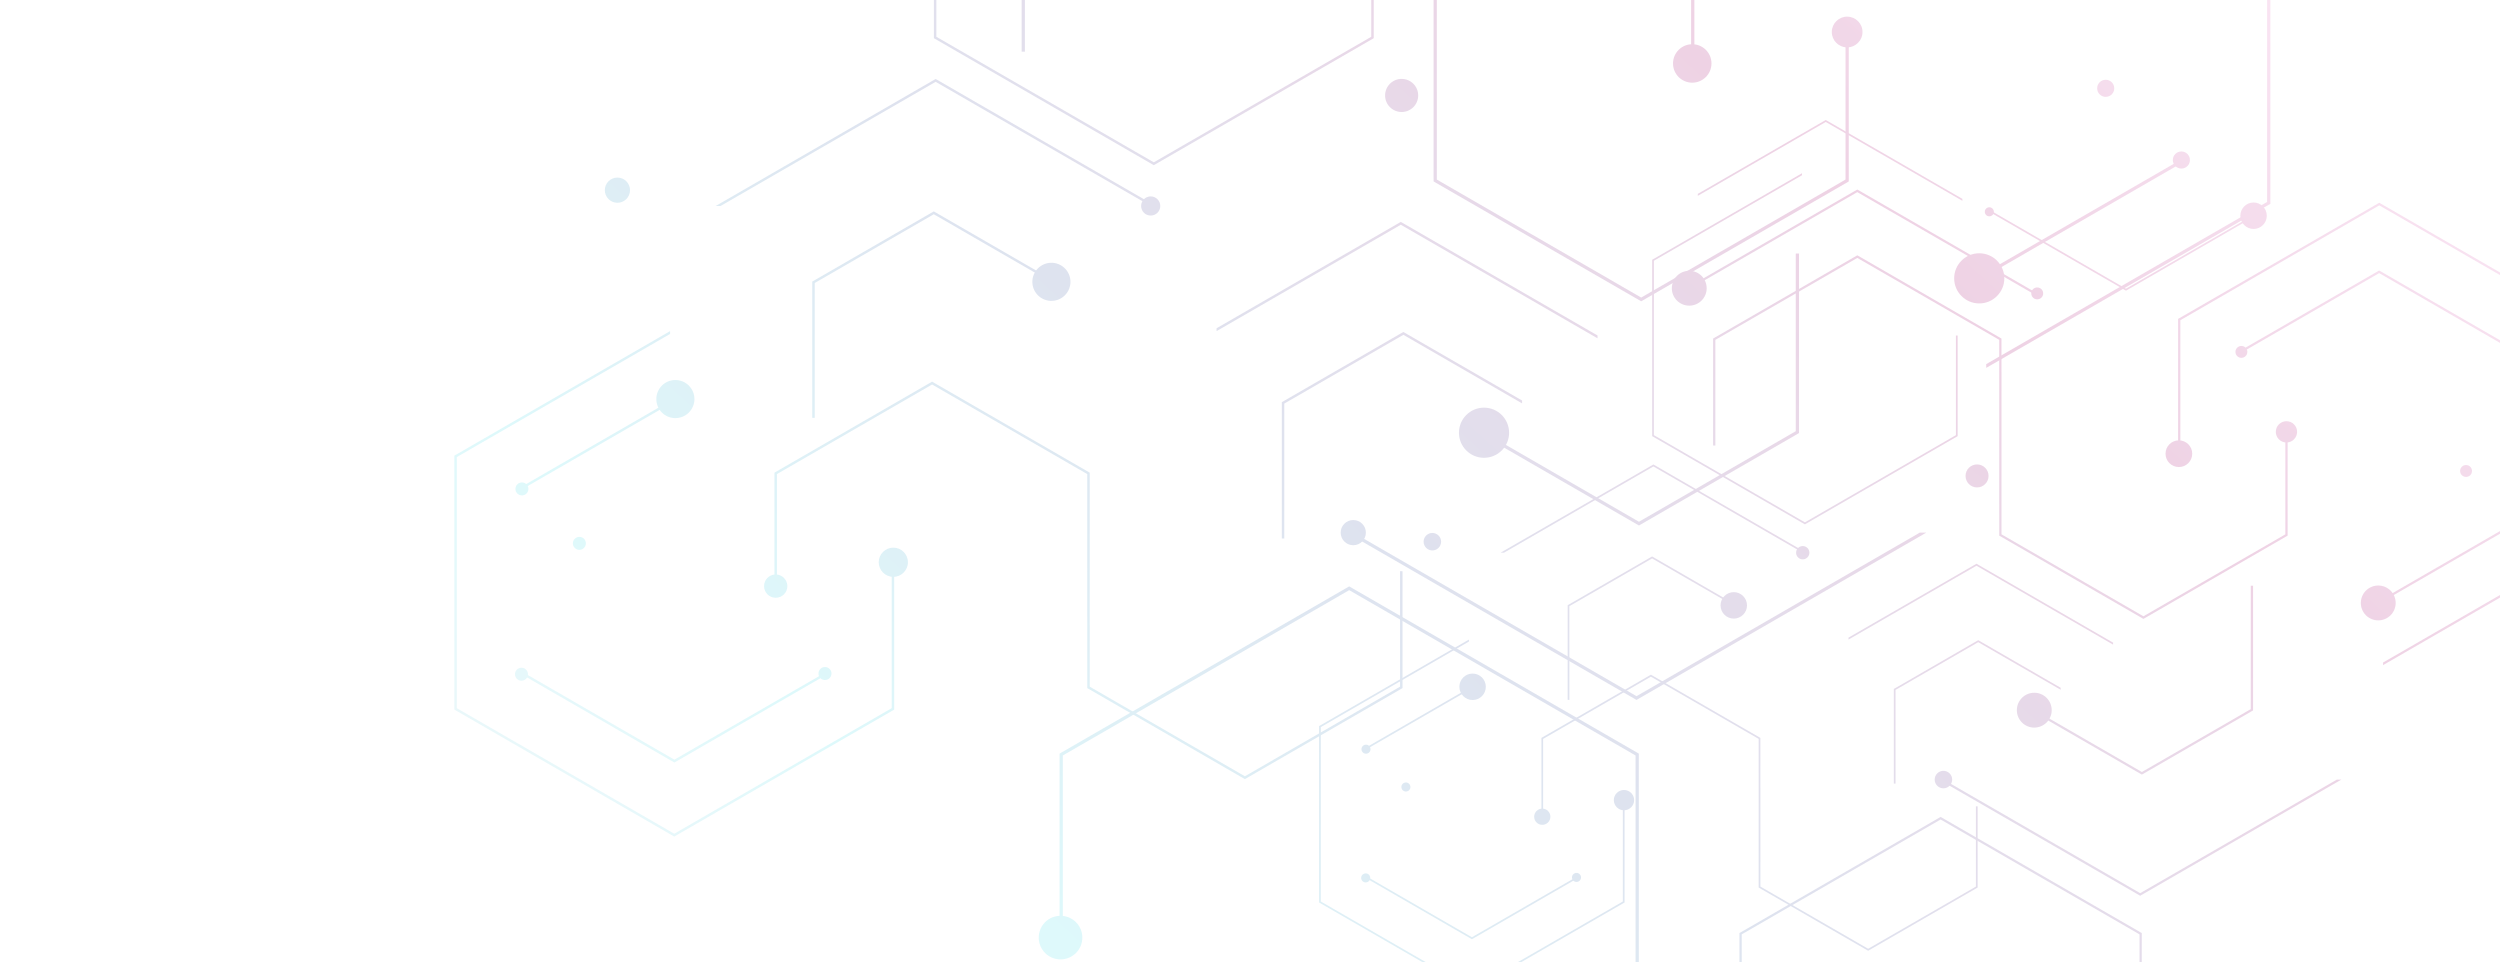 <?xml version="1.0" encoding="UTF-8"?><svg id="_Ñëîé_1" xmlns="http://www.w3.org/2000/svg" xmlns:xlink="http://www.w3.org/1999/xlink" viewBox="0 0 1000 385"><defs><style>.cls-1{fill:url(#linear-gradient-75);}.cls-2{fill:url(#linear-gradient-2);}.cls-3{fill:url(#linear-gradient-51);}.cls-4{fill:url(#linear-gradient-17);}.cls-5{fill:url(#linear-gradient-43);}.cls-6{fill:url(#linear-gradient-15);}.cls-7{fill:url(#linear-gradient-58);}.cls-8{fill:url(#linear-gradient-69);}.cls-9{fill:url(#linear-gradient-18);}.cls-10{fill:url(#linear-gradient-56);}.cls-11{fill:url(#linear-gradient-40);}.cls-12{fill:url(#linear-gradient-52);}.cls-13{fill:url(#linear-gradient-28);}.cls-14{fill:url(#linear-gradient-14);}.cls-15{fill:url(#linear-gradient-36);}.cls-16{fill:url(#linear-gradient-20);}.cls-17{fill:url(#linear-gradient-6);}.cls-18{fill:url(#linear-gradient-53);}.cls-19{opacity:.2;}.cls-20{fill:url(#linear-gradient-60);}.cls-21{fill:url(#linear-gradient-35);}.cls-22{fill:url(#linear-gradient-48);}.cls-23{fill:url(#linear-gradient-32);}.cls-24{fill:url(#linear-gradient-11);}.cls-25{fill:url(#linear-gradient-50);}.cls-26{fill:url(#linear-gradient-63);}.cls-27{fill:url(#linear-gradient-67);}.cls-28{fill:url(#linear-gradient-39);}.cls-29{fill:url(#linear-gradient-10);}.cls-30{fill:url(#linear-gradient-59);}.cls-31{fill:url(#linear-gradient-49);}.cls-32{fill:url(#linear-gradient-37);}.cls-33{fill:url(#linear-gradient-16);}.cls-34{fill:url(#linear-gradient-31);}.cls-35{fill:url(#linear-gradient-61);}.cls-36{fill:url(#linear-gradient-68);}.cls-37{fill:url(#linear-gradient-62);}.cls-38{fill:url(#linear-gradient-41);}.cls-39{fill:url(#linear-gradient-21);}.cls-40{fill:url(#linear-gradient-72);}.cls-41{fill:url(#linear-gradient-25);}.cls-42{fill:url(#linear-gradient-5);}.cls-43{fill:url(#linear-gradient-64);}.cls-44{fill:url(#linear-gradient-54);}.cls-45{fill:url(#linear-gradient-45);}.cls-46{fill:url(#linear-gradient-55);}.cls-47{clip-path:url(#clippath);}.cls-48{fill:url(#linear-gradient-34);}.cls-49{fill:url(#linear-gradient-65);}.cls-50{fill:url(#linear-gradient-70);}.cls-51{fill:none;}.cls-52{fill:url(#linear-gradient-7);}.cls-53{fill:url(#linear-gradient-66);}.cls-54{fill:url(#linear-gradient-24);}.cls-55{fill:url(#linear-gradient-73);}.cls-56{fill:url(#linear-gradient-9);}.cls-57{fill:url(#linear-gradient-22);}.cls-58{fill:url(#linear-gradient-74);}.cls-59{fill:url(#linear-gradient-42);}.cls-60{fill:url(#linear-gradient-3);}.cls-61{fill:url(#linear-gradient);}.cls-62{fill:url(#linear-gradient-27);}.cls-63{fill:url(#linear-gradient-33);}.cls-64{fill:url(#linear-gradient-38);}.cls-65{fill:url(#linear-gradient-29);}.cls-66{fill:url(#linear-gradient-30);}.cls-67{fill:url(#linear-gradient-23);}.cls-68{fill:url(#linear-gradient-19);}.cls-69{fill:url(#linear-gradient-71);}.cls-70{fill:url(#linear-gradient-4);}.cls-71{fill:url(#linear-gradient-8);}.cls-72{fill:url(#linear-gradient-44);}.cls-73{fill:url(#linear-gradient-57);}.cls-74{fill:url(#linear-gradient-47);}.cls-75{fill:url(#linear-gradient-46);}.cls-76{fill:url(#linear-gradient-12);}.cls-77{fill:url(#linear-gradient-13);}.cls-78{fill:url(#linear-gradient-26);}</style><clipPath id="clippath"><rect class="cls-51" x="0" y="0" width="1000" height="385"/></clipPath><linearGradient id="linear-gradient" x1="1005.67" y1="-3.45" x2="462.62" y2="587.61" gradientUnits="userSpaceOnUse"><stop offset="0" stop-color="#fa9add"/><stop offset=".3" stop-color="#ab1f79"/><stop offset=".6" stop-color="#5874b0"/><stop offset=".84" stop-color="#59e2ed"/><stop offset="1" stop-color="#a9dae6"/></linearGradient><linearGradient id="linear-gradient-2" x1="964.76" y1="-41.04" x2="421.71" y2="550.01" xlink:href="#linear-gradient"/><linearGradient id="linear-gradient-3" x1="913.01" y1="-88.58" x2="369.96" y2="502.47" xlink:href="#linear-gradient"/><linearGradient id="linear-gradient-4" x1="930.82" y1="-72.23" x2="387.77" y2="518.83" xlink:href="#linear-gradient"/><linearGradient id="linear-gradient-5" x1="956.01" y1="-49.09" x2="412.95" y2="541.97" xlink:href="#linear-gradient"/><linearGradient id="linear-gradient-6" x1="943.58" y1="-60.5" x2="400.53" y2="530.56" xlink:href="#linear-gradient"/><linearGradient id="linear-gradient-7" x1="922.89" y1="-79.51" x2="379.84" y2="511.55" xlink:href="#linear-gradient"/><linearGradient id="linear-gradient-8" x1="940.88" y1="-62.98" x2="397.82" y2="528.08" xlink:href="#linear-gradient"/><linearGradient id="linear-gradient-9" x1="1028.31" y1="17.35" x2="485.26" y2="608.41" xlink:href="#linear-gradient"/><linearGradient id="linear-gradient-10" x1="898.34" y1="-102.07" x2="355.28" y2="488.99" xlink:href="#linear-gradient"/><linearGradient id="linear-gradient-11" x1="1019.46" y1="9.21" x2="476.41" y2="600.27" xlink:href="#linear-gradient"/><linearGradient id="linear-gradient-12" x1="959.35" y1="-46.02" x2="416.29" y2="545.04" xlink:href="#linear-gradient"/><linearGradient id="linear-gradient-13" x1="958.77" y1="-46.55" x2="415.71" y2="544.51" xlink:href="#linear-gradient"/><linearGradient id="linear-gradient-14" x1="973.76" y1="-32.77" x2="430.71" y2="558.28" xlink:href="#linear-gradient"/><linearGradient id="linear-gradient-15" x1="918.34" y1="-83.69" x2="375.29" y2="507.37" xlink:href="#linear-gradient"/><linearGradient id="linear-gradient-16" x1="993.86" y1="-14.31" x2="450.8" y2="576.75" xlink:href="#linear-gradient"/><linearGradient id="linear-gradient-17" x1="923.85" y1="-78.63" x2="380.8" y2="512.43" xlink:href="#linear-gradient"/><linearGradient id="linear-gradient-18" x1="978.87" y1="-28.08" x2="435.82" y2="562.98" xlink:href="#linear-gradient"/><linearGradient id="linear-gradient-19" x1="933.24" y1="-70" x2="390.19" y2="521.06" xlink:href="#linear-gradient"/><linearGradient id="linear-gradient-20" x1="935.77" y1="-67.68" x2="392.71" y2="523.38" xlink:href="#linear-gradient"/><linearGradient id="linear-gradient-21" x1="907.66" y1="-93.51" x2="364.6" y2="497.55" xlink:href="#linear-gradient"/><linearGradient id="linear-gradient-22" x1="963.23" y1="-42.46" x2="420.17" y2="548.61" xlink:href="#linear-gradient"/><linearGradient id="linear-gradient-23" x1="985.73" y1="-21.78" x2="442.67" y2="569.28" xlink:href="#linear-gradient"/><linearGradient id="linear-gradient-24" x1="983.05" y1="-24.24" x2="440" y2="566.82" xlink:href="#linear-gradient"/><linearGradient id="linear-gradient-25" x1="924.22" y1="-78.29" x2="381.17" y2="512.77" xlink:href="#linear-gradient"/><linearGradient id="linear-gradient-26" x1="1105.08" y1="87.88" x2="562.03" y2="678.94" xlink:href="#linear-gradient"/><linearGradient id="linear-gradient-27" x1="1081.63" y1="66.34" x2="538.58" y2="657.39" xlink:href="#linear-gradient"/><linearGradient id="linear-gradient-28" x1="1048.46" y1="35.86" x2="505.41" y2="626.92" xlink:href="#linear-gradient"/><linearGradient id="linear-gradient-29" x1="1064.83" y1="50.9" x2="521.77" y2="641.95" xlink:href="#linear-gradient"/><linearGradient id="linear-gradient-30" x1="1092.07" y1="75.93" x2="549.02" y2="666.99" xlink:href="#linear-gradient"/><linearGradient id="linear-gradient-31" x1="1068.38" y1="54.16" x2="525.33" y2="645.22" xlink:href="#linear-gradient"/><linearGradient id="linear-gradient-32" x1="1044.06" y1="31.82" x2="501.01" y2="622.88" xlink:href="#linear-gradient"/><linearGradient id="linear-gradient-33" x1="1044.82" y1="32.52" x2="501.77" y2="623.58" xlink:href="#linear-gradient"/><linearGradient id="linear-gradient-34" x1="1025.08" y1="14.38" x2="482.03" y2="605.44" xlink:href="#linear-gradient"/><linearGradient id="linear-gradient-35" x1="1098.06" y1="81.43" x2="555.01" y2="672.49" xlink:href="#linear-gradient"/><linearGradient id="linear-gradient-36" x1="885.9" y1="-113.5" x2="342.85" y2="477.56" xlink:href="#linear-gradient"/><linearGradient id="linear-gradient-37" x1="1090.81" y1="74.77" x2="547.76" y2="665.83" xlink:href="#linear-gradient"/><linearGradient id="linear-gradient-38" x1="1018.35" y1="8.2" x2="475.3" y2="599.25" xlink:href="#linear-gradient"/><linearGradient id="linear-gradient-39" x1="962.41" y1="-43.21" x2="419.35" y2="547.85" xlink:href="#linear-gradient"/><linearGradient id="linear-gradient-40" x1="880.7" y1="-118.28" x2="337.64" y2="472.78" xlink:href="#linear-gradient"/><linearGradient id="linear-gradient-41" x1="1038.95" y1="27.12" x2="495.9" y2="618.18" xlink:href="#linear-gradient"/><linearGradient id="linear-gradient-42" x1="813.82" y1="-179.73" x2="270.76" y2="411.33" xlink:href="#linear-gradient"/><linearGradient id="linear-gradient-43" x1="680.42" y1="-302.29" x2="137.36" y2="288.77" xlink:href="#linear-gradient"/><linearGradient id="linear-gradient-44" x1="706.05" y1="-278.74" x2="163" y2="312.32" xlink:href="#linear-gradient"/><linearGradient id="linear-gradient-45" x1="742.31" y1="-245.42" x2="199.26" y2="345.63" xlink:href="#linear-gradient"/><linearGradient id="linear-gradient-46" x1="724.42" y1="-261.86" x2="181.37" y2="329.2" xlink:href="#linear-gradient"/><linearGradient id="linear-gradient-47" x1="694.63" y1="-289.23" x2="151.58" y2="301.83" xlink:href="#linear-gradient"/><linearGradient id="linear-gradient-48" x1="720.53" y1="-265.44" x2="177.48" y2="325.62" xlink:href="#linear-gradient"/><linearGradient id="linear-gradient-49" x1="846.41" y1="-149.78" x2="303.36" y2="441.28" xlink:href="#linear-gradient"/><linearGradient id="linear-gradient-50" x1="833.67" y1="-161.49" x2="290.62" y2="429.57" xlink:href="#linear-gradient"/><linearGradient id="linear-gradient-51" x1="747.12" y1="-241" x2="204.07" y2="350.05" xlink:href="#linear-gradient"/><linearGradient id="linear-gradient-52" x1="746.29" y1="-241.77" x2="203.23" y2="349.29" gradientTransform="translate(37 -93.31) rotate(13.24)" xlink:href="#linear-gradient"/><linearGradient id="linear-gradient-53" x1="767.87" y1="-221.94" x2="224.82" y2="369.12" xlink:href="#linear-gradient"/><linearGradient id="linear-gradient-54" x1="688.08" y1="-295.25" x2="145.03" y2="295.81" xlink:href="#linear-gradient"/><linearGradient id="linear-gradient-55" x1="696.01" y1="-287.96" x2="152.96" y2="303.1" xlink:href="#linear-gradient"/><linearGradient id="linear-gradient-56" x1="775.23" y1="-215.19" x2="232.17" y2="375.88" xlink:href="#linear-gradient"/><linearGradient id="linear-gradient-57" x1="709.53" y1="-275.54" x2="166.48" y2="315.52" xlink:href="#linear-gradient"/><linearGradient id="linear-gradient-58" x1="672.7" y1="-309.38" x2="129.65" y2="281.68" xlink:href="#linear-gradient"/><linearGradient id="linear-gradient-59" x1="752.7" y1="-235.88" x2="209.65" y2="355.18" xlink:href="#linear-gradient"/><linearGradient id="linear-gradient-60" x1="785.11" y1="-206.11" x2="242.05" y2="384.95" xlink:href="#linear-gradient"/><linearGradient id="linear-gradient-61" x1="781.25" y1="-209.65" x2="238.2" y2="381.41" xlink:href="#linear-gradient"/><linearGradient id="linear-gradient-62" x1="956.94" y1="-48.23" x2="413.89" y2="542.83" xlink:href="#linear-gradient"/><linearGradient id="linear-gradient-63" x1="923.18" y1="-79.25" x2="380.13" y2="511.81" xlink:href="#linear-gradient"/><linearGradient id="linear-gradient-64" x1="898.98" y1="-101.48" x2="355.93" y2="489.58" xlink:href="#linear-gradient"/><linearGradient id="linear-gradient-65" x1="938.21" y1="-65.44" x2="395.16" y2="525.62" xlink:href="#linear-gradient"/><linearGradient id="linear-gradient-66" x1="904.1" y1="-96.77" x2="361.05" y2="494.29" xlink:href="#linear-gradient"/><linearGradient id="linear-gradient-67" x1="869.09" y1="-128.94" x2="326.03" y2="462.12" xlink:href="#linear-gradient"/><linearGradient id="linear-gradient-68" x1="870.19" y1="-127.93" x2="327.13" y2="463.13" xlink:href="#linear-gradient"/><linearGradient id="linear-gradient-69" x1="841.76" y1="-154.05" x2="298.71" y2="437.01" xlink:href="#linear-gradient"/><linearGradient id="linear-gradient-70" x1="946.84" y1="-57.51" x2="403.78" y2="533.56" xlink:href="#linear-gradient"/><linearGradient id="linear-gradient-71" x1="936.4" y1="-67.1" x2="393.34" y2="523.95" xlink:href="#linear-gradient"/><linearGradient id="linear-gradient-72" x1="967.1" y1="-38.9" x2="424.04" y2="552.16" xlink:href="#linear-gradient"/><linearGradient id="linear-gradient-73" x1="633.88" y1="-345.05" x2="90.83" y2="246.01" xlink:href="#linear-gradient"/><linearGradient id="linear-gradient-74" x1="861.74" y1="-135.7" x2="318.68" y2="455.36" xlink:href="#linear-gradient"/><linearGradient id="linear-gradient-75" x1="878.94" y1="-119.89" x2="335.89" y2="471.17" xlink:href="#linear-gradient"/></defs><g class="cls-19"><g class="cls-47"><rect class="cls-51" x="0" y="0" width="1000" height="385"/><g><g><g><g><polygon class="cls-61" points="660.36 269.88 616.57 295.16 616.57 327.64 617.25 327.64 617.25 295.56 660.36 270.67 703.47 295.56 703.47 355.02 747.26 380.31 791.05 355.02 791.05 322.54 790.37 322.54 790.37 354.63 747.26 379.51 704.16 354.63 704.15 295.16 660.36 269.88"/><polygon class="cls-2" points="850.56 116.17 850.38 116.27 795.74 84.72 795.74 83.93 850.38 115.48 901.57 85.93 901.57 86.72 850.56 116.17"/><polygon class="cls-60" points="589.04 275.51 588.76 275.35 546.28 299.88 546.28 299.09 588.76 274.56 589.04 274.72 589.04 275.51"/><polygon class="cls-70" points="721.1 221.08 661.35 186.58 601.59 221.08 600.25 221.08 600.25 221.06 661.18 185.89 661.35 185.79 722.27 220.96 722.44 221.06 722.44 221.08 721.1 221.08"/><polygon class="cls-42" points="588.76 375.69 546.28 351.16 546.28 350.37 588.76 374.9 630.66 350.72 630.66 351.51 588.76 375.69"/><polygon class="cls-17" points="527.63 290.44 527.63 360.99 527.8 361.09 588.73 396.27 588.9 396.17 649.83 360.99 649.83 320.74 649.14 320.74 649.14 360.6 588.73 395.48 528.32 360.6 528.32 290.84 587.57 256.62 587.57 255.83 527.63 290.44"/><polygon class="cls-52" points="660.86 103.91 660.86 174.46 661.03 174.56 721.96 209.74 722.13 209.64 783.06 174.46 783.06 134.21 782.37 134.21 782.37 174.06 721.96 208.94 661.55 174.06 661.55 104.3 720.8 70.09 720.8 69.3 660.86 103.91"/><polygon class="cls-71" points="693.81 242.41 660.83 223.37 627.75 242.47 627.75 279.95 627.07 279.95 627.07 242.08 660.83 222.58 693.81 241.62 693.81 242.41"/><polygon class="cls-56" points="824.27 275.91 791.29 256.87 758.21 275.97 758.21 313.45 757.53 313.45 757.53 275.58 791.29 256.08 824.27 275.12 824.27 275.91"/><polygon class="cls-29" points="784.95 80.33 784.95 79.54 730.47 48.09 730.3 47.99 679.12 77.54 679.12 78.33 730.3 48.78 784.95 80.33"/><polygon class="cls-24" points="845.23 257.84 845.23 257.05 790.75 225.59 790.58 225.5 739.4 255.04 739.4 255.83 790.58 226.29 845.23 257.84"/></g><g><path class="cls-76" d="M620.15,326.69c0-1.79-1.45-3.24-3.24-3.24s-3.24,1.45-3.24,3.24,1.45,3.24,3.24,3.24,3.24-1.45,3.24-3.24Z"/><path class="cls-77" d="M698.8,242.15c0-2.92-2.37-5.29-5.29-5.29s-5.29,2.37-5.29,5.29,2.37,5.29,5.29,5.29,5.29-2.37,5.29-5.29Z"/><path class="cls-14" d="M653.65,320.05c0-2.24-1.82-4.06-4.06-4.06s-4.06,1.82-4.06,4.06,1.82,4.06,4.06,4.06,4.06-1.82,4.06-4.06Z"/><path class="cls-6" d="M594.33,274.72c0-2.92-2.37-5.29-5.29-5.29s-5.29,2.37-5.29,5.29,2.37,5.29,5.29,5.29,5.29-2.37,5.29-5.29Z"/><path class="cls-33" d="M906.72,86.29c0-2.92-2.37-5.29-5.29-5.29s-5.29,2.37-5.29,5.29,2.37,5.29,5.29,5.29,5.29-2.37,5.29-5.29Z"/><path class="cls-4" d="M564.17,314.8c0-1-.81-1.81-1.81-1.81s-1.81,.81-1.81,1.81,.81,1.81,1.81,1.81,1.81-.81,1.81-1.81Z"/><path class="cls-9" d="M632.41,350.97c0-1-.81-1.81-1.81-1.81s-1.81,.81-1.81,1.81,.81,1.81,1.81,1.81,1.81-.81,1.81-1.81Z"/><path class="cls-68" d="M548.09,351.16c0-1-.81-1.81-1.81-1.81s-1.81,.81-1.81,1.81,.81,1.81,1.81,1.81,1.81-.81,1.81-1.81Z"/><path class="cls-16" d="M797.54,84.72c0-1-.81-1.81-1.81-1.81s-1.81,.81-1.81,1.81,.81,1.81,1.81,1.81,1.81-.81,1.81-1.81Z"/><path class="cls-39" d="M548.21,299.68c0-1-.81-1.81-1.81-1.81s-1.81,.81-1.81,1.81,.81,1.81,1.81,1.81,1.81-.81,1.81-1.81Z"/><circle class="cls-57" cx="721.1" cy="221.08" r="2.66"/><path class="cls-67" d="M795.42,190.37c0-2.54-2.06-4.6-4.6-4.6s-4.6,2.06-4.6,4.6,2.06,4.6,4.6,4.6,4.6-2.06,4.6-4.6Z"/></g></g><g><g><polygon class="cls-54" points="857.37 247.56 915.04 214.26 915.04 171.48 914.14 171.48 914.14 213.74 857.37 246.51 800.6 213.74 800.59 135.42 742.92 102.12 685.24 135.42 685.24 178.2 686.14 178.2 686.14 135.94 742.92 103.17 799.69 135.94 799.7 214.26 857.37 247.56"/><polygon class="cls-41" points="742.69 75.94 742.92 75.81 814.89 117.36 814.89 118.4 742.92 76.85 675.51 115.76 675.51 114.72 742.69 75.94"/><polygon class="cls-78" points="951.29 240.14 951.66 240.35 1007.61 208.04 1007.61 209.09 951.66 241.39 951.29 241.18 951.29 240.14"/><polygon class="cls-62" points="777.38 311.83 856.07 357.26 934.76 311.83 936.54 311.83 936.54 311.84 856.29 358.17 856.07 358.3 775.83 311.98 775.6 311.84 775.6 311.83 777.38 311.83"/><polygon class="cls-13" points="951.66 108.2 1007.61 140.5 1007.61 141.54 951.66 109.24 896.49 141.09 896.49 140.05 951.66 108.2"/><polygon class="cls-65" points="1032.17 220.47 1032.17 127.56 1031.94 127.43 951.7 81.1 951.48 81.23 871.24 127.56 871.24 180.57 872.14 180.57 872.14 128.08 951.7 82.14 1031.27 128.08 1031.27 219.95 953.22 265.01 953.22 266.05 1032.17 220.47"/><polygon class="cls-66" points="856.71 466.13 856.71 373.22 856.48 373.09 776.24 326.76 776.02 326.89 695.78 373.22 695.78 426.23 696.68 426.23 696.68 373.74 776.24 327.8 855.81 373.74 855.81 465.61 777.76 510.67 777.76 511.71 856.71 466.13"/><polygon class="cls-34" points="813.31 283.72 856.75 308.8 900.31 283.65 900.31 234.29 901.22 234.29 901.22 284.17 856.75 309.84 813.31 284.76 813.31 283.72"/></g><g><path class="cls-23" d="M910.32,172.74c0,2.35,1.91,4.26,4.26,4.26s4.26-1.91,4.26-4.26-1.91-4.26-4.26-4.26-4.26,1.91-4.26,4.26Z"/><path class="cls-63" d="M806.74,284.07c0,3.85,3.12,6.97,6.97,6.97s6.97-3.12,6.97-6.97-3.12-6.97-6.97-6.97-6.97,3.12-6.97,6.97Z"/><path class="cls-48" d="M866.21,181.48c0,2.95,2.39,5.34,5.34,5.34s5.34-2.39,5.34-5.34-2.39-5.34-5.34-5.34-5.34,2.39-5.34,5.34Z"/><path class="cls-21" d="M944.33,241.18c0,3.85,3.12,6.97,6.97,6.97s6.97-3.12,6.97-6.97-3.12-6.97-6.97-6.97-6.97,3.12-6.97,6.97Z"/><path class="cls-15" d="M668.73,115.29c0,3.85,3.12,6.97,6.97,6.97s6.97-3.12,6.97-6.97-3.12-6.97-6.97-6.97-6.97,3.12-6.97,6.97Z"/><path class="cls-32" d="M984.04,188.39c0,1.31,1.06,2.38,2.38,2.38s2.38-1.06,2.38-2.38-1.06-2.38-2.38-2.38-2.38,1.06-2.38,2.38Z"/><path class="cls-64" d="M894.18,140.76c0,1.31,1.06,2.38,2.38,2.38s2.38-1.06,2.38-2.38-1.06-2.38-2.38-2.38-2.38,1.06-2.38,2.38Z"/><path class="cls-28" d="M812.51,117.36c0,1.31,1.06,2.38,2.38,2.38s2.38-1.06,2.38-2.38-1.06-2.38-2.38-2.38-2.38,1.06-2.38,2.38Z"/><path class="cls-11" d="M569.44,216.68c0,1.93,1.57,3.5,3.5,3.5s3.5-1.57,3.5-3.5-1.57-3.5-3.5-3.5-3.5,1.57-3.5,3.5Z"/><path class="cls-38" d="M773.87,311.83c0,1.93,1.57,3.5,3.5,3.5s3.5-1.57,3.5-3.5-1.57-3.5-3.5-3.5-3.5,1.57-3.5,3.5Z"/></g></g></g><g><g><g><polygon class="cls-59" points="372.83 152.66 309.79 189.06 309.79 235.83 310.77 235.83 310.77 189.63 372.83 153.8 434.9 189.63 434.91 275.24 497.95 311.65 561 275.24 561 228.48 560.02 228.48 560.02 274.67 497.95 310.51 435.89 274.67 435.88 189.06 372.83 152.66"/><polygon class="cls-5" points="270.15 160.77 269.75 160.54 208.59 195.85 208.59 194.71 269.75 159.4 270.15 159.63 270.15 160.77"/><polygon class="cls-72" points="460.28 82.39 374.26 32.73 288.22 82.39 286.29 82.39 286.29 82.38 374.01 31.73 374.26 31.59 461.97 82.23 462.22 82.38 462.22 82.39 460.28 82.39"/><polygon class="cls-45" points="269.75 305.01 208.59 269.69 208.59 268.55 269.75 303.87 330.07 269.05 330.07 270.18 269.75 305.01"/><polygon class="cls-75" points="181.74 182.26 181.74 283.84 181.98 283.98 269.7 334.63 269.95 334.48 357.67 283.84 357.67 225.89 356.68 225.89 356.68 283.27 269.7 333.49 182.72 283.27 182.72 182.83 268.04 133.57 268.04 132.44 181.74 182.26"/><polygon class="cls-74" points="373.56 -86.3 373.56 15.28 373.8 15.42 461.52 66.07 461.77 65.93 549.49 15.28 549.49 -42.67 548.5 -42.67 548.5 14.71 461.52 64.93 374.54 14.71 374.54 -85.73 459.86 -134.98 459.86 -136.12 373.56 -86.3"/><polygon class="cls-22" points="421 113.12 373.51 85.7 325.88 113.2 325.88 167.16 324.9 167.16 324.9 112.63 373.51 84.56 421 111.98 421 113.12"/><polygon class="cls-31" points="608.83 161.35 561.34 133.93 513.71 161.43 513.71 215.39 512.73 215.39 512.73 160.86 561.34 132.79 608.83 160.21 608.83 161.35"/><polygon class="cls-25" points="639 135.32 639 134.18 560.57 88.9 560.32 88.76 486.63 131.3 486.63 132.44 560.32 89.9 639 135.32"/></g><g><path class="cls-3" d="M314.94,234.45c0-2.57-2.09-4.66-4.66-4.66s-4.66,2.09-4.66,4.66,2.09,4.66,4.66,4.66,4.66-2.09,4.66-4.66Z"/><circle class="cls-12" cx="420.56" cy="112.74" r="7.62" transform="translate(-14.64 99.31) rotate(-13.24)"/><path class="cls-18" d="M363.17,224.9c0-3.23-2.62-5.84-5.84-5.84s-5.84,2.62-5.84,5.84,2.62,5.84,5.84,5.84,5.84-2.62,5.84-5.84Z"/><path class="cls-44" d="M277.77,159.63c0-4.21-3.41-7.62-7.62-7.62s-7.62,3.41-7.62,7.62,3.41,7.62,7.62,7.62,7.62-3.41,7.62-7.62Z"/><path class="cls-46" d="M234.35,217.34c0-1.44-1.16-2.6-2.6-2.6s-2.6,1.16-2.6,2.6,1.16,2.6,2.6,2.6,2.6-1.16,2.6-2.6Z"/><path class="cls-10" d="M332.59,269.41c0-1.44-1.16-2.6-2.6-2.6s-2.6,1.16-2.6,2.6,1.16,2.6,2.6,2.6,2.6-1.16,2.6-2.6Z"/><path class="cls-73" d="M211.19,269.69c0-1.44-1.16-2.6-2.6-2.6s-2.6,1.16-2.6,2.6,1.16,2.6,2.6,2.6,2.6-1.16,2.6-2.6Z"/><path class="cls-7" d="M211.37,195.57c0-1.44-1.16-2.6-2.6-2.6s-2.6,1.16-2.6,2.6,1.16,2.6,2.6,2.6,2.6-1.16,2.6-2.6Z"/><path class="cls-30" d="M464.11,82.39c0-2.11-1.71-3.83-3.83-3.83s-3.83,1.71-3.83,3.83,1.71,3.83,3.83,3.83,3.83-1.71,3.83-3.83Z"/><path class="cls-20" d="M567.28,38.18c0-3.66-2.96-6.62-6.62-6.62s-6.62,2.96-6.62,6.62,2.96,6.62,6.62,6.62,6.62-2.97,6.62-6.62Z"/></g></g><g><g><polygon class="cls-35" points="656.47 120.52 739.51 72.58 739.51 10.99 738.21 10.99 738.21 71.83 656.47 119.02 574.74 71.83 574.72 -40.93 491.7 -88.87 408.66 -40.93 408.66 20.67 409.96 20.67 409.96 -40.18 491.7 -87.37 573.43 -40.18 573.44 72.58 656.47 120.52"/><polygon class="cls-37" points="791.71 109.84 792.23 110.14 872.79 63.63 872.79 65.13 792.23 111.64 791.71 111.34 791.71 109.84"/><polygon class="cls-26" points="541.31 213.05 654.6 278.47 767.91 213.05 770.46 213.05 770.46 213.08 654.93 279.78 654.6 279.97 539.08 213.27 538.75 213.08 538.75 213.05 541.31 213.05"/><polygon class="cls-43" points="908.15 81.53 908.15 -52.25 907.82 -52.43 792.3 -119.13 791.97 -118.94 676.45 -52.25 676.45 24.08 677.75 24.08 677.75 -51.5 792.3 -117.63 906.85 -51.5 906.85 80.78 794.49 145.65 794.49 147.15 908.15 81.53"/><polygon class="cls-49" points="655.52 435.22 655.52 301.44 655.2 301.26 539.68 234.56 539.35 234.74 423.83 301.44 423.83 377.77 425.12 377.77 425.12 302.19 539.68 236.06 654.23 302.19 654.23 434.47 541.86 499.34 541.86 500.84 655.52 435.22"/><polygon class="cls-53" points="593.04 172.59 655.58 208.7 718.31 172.48 718.31 101.42 719.61 101.42 719.61 173.23 655.58 210.2 593.04 174.09 593.04 172.59"/></g><g><path class="cls-27" d="M732.72,12.8c0,3.39,2.75,6.14,6.14,6.14s6.14-2.75,6.14-6.14-2.75-6.14-6.14-6.14-6.14,2.75-6.14,6.14Z"/><path class="cls-36" d="M583.58,173.09c0,5.54,4.49,10.03,10.03,10.03s10.03-4.49,10.03-10.03-4.49-10.03-10.03-10.03-10.03,4.49-10.03,10.03Z"/><path class="cls-8" d="M669.21,25.38c0,4.25,3.44,7.69,7.69,7.69s7.69-3.44,7.69-7.69-3.44-7.69-7.69-7.69-7.69,3.44-7.69,7.69Z"/><path class="cls-50" d="M781.67,111.34c0,5.54,4.49,10.03,10.03,10.03s10.03-4.49,10.03-10.03-4.49-10.03-10.03-10.03-10.03,4.49-10.03,10.03Z"/><path class="cls-69" d="M838.86,35.33c0,1.89,1.53,3.42,3.42,3.42s3.42-1.53,3.42-3.42-1.53-3.42-3.42-3.42-3.42,1.53-3.42,3.42Z"/><path class="cls-40" d="M869.13,64.01c0,1.89,1.53,3.42,3.42,3.42s3.42-1.53,3.42-3.42-1.53-3.42-3.42-3.42-3.42,1.53-3.42,3.42Z"/><path class="cls-55" d="M241.93,76.07c0,2.78,2.26,5.04,5.04,5.04s5.04-2.26,5.04-5.04-2.26-5.04-5.04-5.04-5.04,2.26-5.04,5.04Z"/><path class="cls-58" d="M536.27,213.05c0,2.78,2.26,5.04,5.04,5.04s5.04-2.26,5.04-5.04-2.26-5.04-5.04-5.04-5.04,2.26-5.04,5.04Z"/><path class="cls-1" d="M415.49,375.04c0,4.82,3.9,8.72,8.72,8.72s8.72-3.9,8.72-8.72-3.9-8.72-8.72-8.72-8.72,3.9-8.72,8.72Z"/></g></g></g></g></g></g></svg>